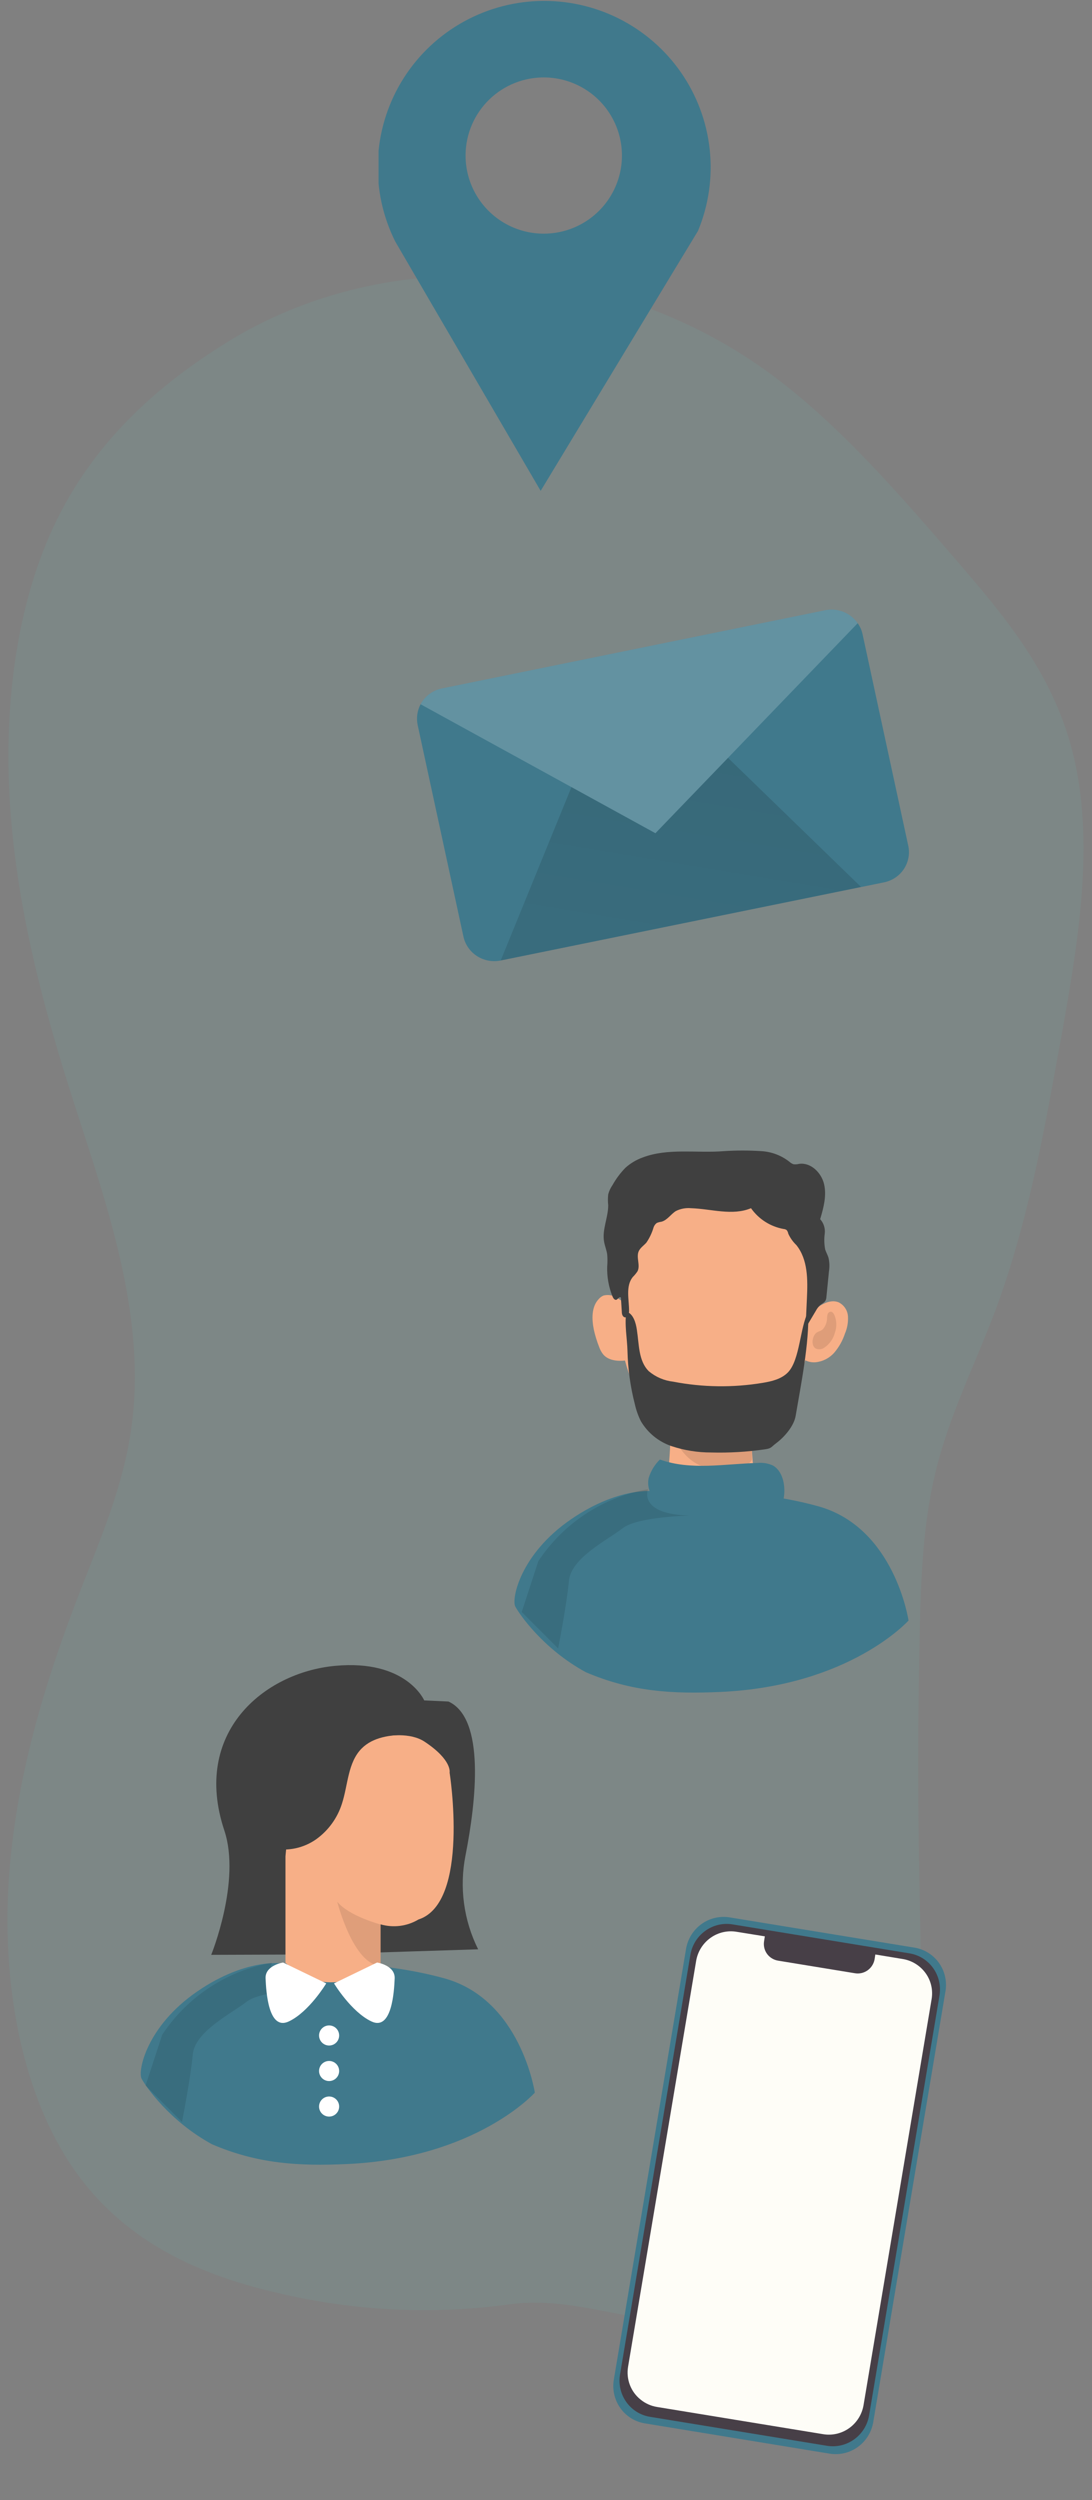 <svg width="225" height="515" viewBox="0 0 225 515" fill="none" xmlns="http://www.w3.org/2000/svg">
<rect x="0" y="0" width="225" height="515" fill="#808080" stroke="none"/>
<path opacity="0.18" d="M216.541 225.234L218.982 211.903C222.43 192.438 225.821 171.495 220.441 152.815C216.044 137.641 206.52 126.419 197.416 115.827C185.394 101.896 173.264 87.863 159.407 77.496C126.724 53.048 80.376 49.566 46.59 70.614C33.127 78.994 20.068 90.194 11.805 106.893C3.186 124.281 0.617 146.237 2.154 167.101C3.691 187.966 9.052 207.989 15.227 227.15C22.112 248.566 30.262 271.252 27.063 294.159C25.399 306.12 20.745 316.854 16.566 327.619C9.213 346.548 3.025 366.781 1.754 388.121C0.483 409.462 4.656 432.131 15.7 447.535C26.458 462.51 42.14 468.862 57.333 472.36C73.106 476.081 89.176 476.856 105.093 474.661C120.544 472.559 135.185 481.297 151.039 477.749C163.46 474.95 175.47 466.102 182.259 451.758C190.676 433.964 189.948 411.256 189.485 390.104C189.093 372.136 189.1 354.165 189.508 336.193C189.75 325.175 190.175 314.009 192.696 303.522C195.552 291.544 200.933 281.045 205.143 269.816C210.367 255.762 213.708 240.576 216.541 225.234Z" fill="#70A9A1"/>
<g clip-path="url(#clip0)">
<path d="M110.921 0.208C105.181 0.411 99.585 2.051 94.645 4.976C89.706 7.901 85.58 12.018 82.646 16.95C79.713 21.881 78.065 27.469 77.855 33.202C77.645 38.934 78.879 44.628 81.444 49.761L83.631 53.513L111.399 101.115L138.506 56.324L143.818 47.569C146.015 42.269 146.846 36.503 146.233 30.8C145.62 25.096 143.584 19.637 140.311 14.924C137.038 10.21 132.632 6.393 127.499 3.822C122.365 1.251 116.668 0.008 110.929 0.207L110.921 0.208ZM111.475 15.958C114.659 15.847 117.805 16.682 120.515 18.356C123.224 20.031 125.376 22.471 126.697 25.367C128.019 28.263 128.451 31.485 127.939 34.627C127.427 37.768 125.994 40.687 123.821 43.015C121.649 45.343 118.834 46.975 115.732 47.705C112.631 48.435 109.383 48.23 106.398 47.116C103.413 46.002 100.827 44.029 98.964 41.447C97.102 38.864 96.049 35.788 95.937 32.607C95.862 30.495 96.205 28.388 96.946 26.408C97.687 24.428 98.811 22.613 100.253 21.067C101.696 19.521 103.43 18.274 105.355 17.398C107.281 16.521 109.36 16.032 111.475 15.958Z" fill="#40798C"/>
</g>
<path d="M40.677 410.199C51.177 403.009 58.706 404.509 58.706 404.509C58.706 404.509 75.727 403.159 91.546 407.519C107.367 411.879 110.196 431.069 110.196 431.069C110.196 431.069 98.106 444.589 71.416 445.779C61.676 446.213 53.176 445.779 43.676 441.699C34.876 436.899 30.01 429.742 29.177 428.199C28.344 426.655 30.176 417.388 40.677 410.199Z" fill="#40798C"/>
<path d="M95.919 382.182C98.09 371.102 100.04 354.002 92.409 350.502L87.409 350.272C87.409 350.272 83.74 341.772 69.04 343.152C54.34 344.532 39.52 356.922 46.219 377.052C49.7 387.492 43.52 402.682 43.52 402.682L65.139 402.602L98.519 401.542C95.532 395.554 94.618 388.745 95.919 382.182Z" fill="#404040"/>
<path d="M92.64 365.132C92.64 365.132 96.88 391.962 86.22 395.402C85.058 396.094 83.766 396.54 82.424 396.712C81.082 396.884 79.72 396.778 78.42 396.402V404.892C78.42 404.892 67.65 413.032 58.82 404.312V382.412C58.82 382.412 59.82 369.072 62.49 370.492C63.1 370.822 68.49 370.262 69.37 360.492C69.37 360.492 81.75 354.982 87.48 358.772C93.21 362.562 92.64 365.132 92.64 365.132Z" fill="#F7AF87"/>
<path d="M78.421 396.431C78.421 396.431 71.891 394.711 69.481 391.731C69.481 391.731 72.8 404.801 78.421 404.921V396.431Z" fill="black" fill-opacity="0.1"/>
<path d="M83.77 357.351C80.46 357.351 76.86 357.821 74.53 360.161C71.65 363.051 71.72 367.651 70.46 371.531C69.529 374.488 67.666 377.063 65.15 378.871C63.889 379.76 62.465 380.388 60.959 380.719C59.453 381.051 57.896 381.079 56.38 380.801C56.068 380.769 55.767 380.673 55.493 380.52C55.22 380.367 54.98 380.16 54.79 379.911C54.579 379.463 54.506 378.962 54.58 378.471C54.87 372.971 55.52 367.281 58.36 362.571C59.944 359.967 62.133 357.782 64.74 356.201C66.254 355.234 67.96 354.607 69.74 354.361C73.24 353.961 76.64 355.521 79.81 357.051" fill="#404040"/>
<path d="M77.7 404.262C77.7 404.262 81.43 404.832 81.32 407.532C81.21 410.232 80.74 418.362 76.56 416.412C72.38 414.462 68.82 408.562 68.82 408.562L77.7 404.262Z" fill="white"/>
<path d="M67.81 421.362C68.954 421.362 69.88 420.435 69.88 419.292C69.88 418.148 68.954 417.222 67.81 417.222C66.667 417.222 65.74 418.148 65.74 419.292C65.74 420.435 66.667 421.362 67.81 421.362Z" fill="white"/>
<path d="M67.81 428.682C68.954 428.682 69.88 427.755 69.88 426.612C69.88 425.468 68.954 424.542 67.81 424.542C66.667 424.542 65.74 425.468 65.74 426.612C65.74 427.755 66.667 428.682 67.81 428.682Z" fill="white"/>
<path d="M67.81 436.001C68.954 436.001 69.88 435.075 69.88 433.931C69.88 432.788 68.954 431.861 67.81 431.861C66.667 431.861 65.74 432.788 65.74 433.931C65.74 435.075 66.667 436.001 67.81 436.001Z" fill="white"/>
<path d="M56.02 404.312C56.02 404.312 53.84 409.522 64.71 409.742C64.71 409.742 53.84 409.962 50.8 412.352C47.76 414.742 40.15 418.432 39.719 423.222C39.289 428.012 37.5 437.111 37.5 437.111L30 429.611L33.419 419.142C35.979 415.262 39.304 411.945 43.19 409.395C47.076 406.845 51.441 405.115 56.02 404.312Z" fill="url(#paint0_linear)" fill-opacity="0.1"/>
<path d="M58.33 404.262C58.33 404.262 54.6 404.832 54.72 407.532C54.84 410.232 55.29 418.362 59.48 416.412C63.67 414.462 67.22 408.562 67.22 408.562L58.33 404.262Z" fill="white"/>
<path d="M117.677 312.947C128.177 305.758 135.706 307.258 135.706 307.258C135.706 307.258 152.727 305.908 168.547 310.268C184.367 314.628 187.196 333.818 187.196 333.818C187.196 333.818 175.107 347.338 148.417 348.528C138.676 348.962 130.176 348.528 120.676 344.447C111.876 339.647 107.01 332.491 106.177 330.947C105.344 329.404 107.176 320.137 117.677 312.947Z" fill="#40798C"/>
<path d="M138.29 292.19C138.29 292.19 138.07 304.38 136.99 306.87C135.91 309.36 145.46 316.97 155.24 310.02L155.89 306.97C155.89 306.97 154.16 298.5 155.24 291.11C156.32 283.72 138.29 292.19 138.29 292.19Z" fill="#F7AF87"/>
<path d="M138.14 293.79C138.14 293.79 139.85 301.98 147.09 302.55C154.33 303.12 154.92 300.67 154.92 300.67L155.1 290.17L138.14 293.79Z" fill="url(#paint1_linear)" fill-opacity="0.1"/>
<path d="M127.28 267.43C126.864 267.129 126.387 266.922 125.882 266.826C125.377 266.729 124.858 266.744 124.36 266.87C123.974 267.031 123.631 267.281 123.36 267.6C121.84 269.21 121.92 271.75 122.36 273.92C122.631 275.137 122.998 276.331 123.46 277.49C123.645 278.028 123.919 278.532 124.27 278.98C125.34 280.27 127.27 280.44 128.92 280.25C129.416 280.25 129.905 280.132 130.347 279.906C130.788 279.68 131.17 279.352 131.46 278.95C131.611 278.605 131.699 278.236 131.72 277.86C132.14 273.49 131.11 269.75 127.28 267.43Z" fill="#F7AF87"/>
<path d="M168.61 269.21C169.84 268.35 171.44 267.69 172.82 268.28C173.36 268.553 173.82 268.962 174.153 269.467C174.487 269.972 174.682 270.556 174.72 271.16C174.789 272.372 174.577 273.583 174.1 274.7C173.629 276.135 172.885 277.466 171.91 278.62C170.914 279.762 169.518 280.478 168.01 280.62C167.257 280.676 166.503 280.519 165.836 280.165C165.169 279.811 164.616 279.275 164.24 278.62C163.873 277.741 163.702 276.792 163.74 275.84C163.671 275.104 163.756 274.361 163.99 273.66C164.58 272.21 167.35 270.08 168.61 269.21Z" fill="#F7AF87"/>
<path d="M167.34 273.32C165.78 286.39 158.51 297.15 147.63 297.15C136.75 297.15 127.93 286.48 127.93 273.32C127.93 260.16 134.93 245.32 145.81 245.32C156.69 245.32 170.52 246.59 167.34 273.32Z" fill="#F7AF87"/>
<path d="M127.94 267.31L128.12 270.23C128.12 270.69 128.27 271.23 128.72 271.36C129.17 271.49 129.61 270.68 129.62 270.08C129.62 267.68 128.87 264.97 130.36 263.08C130.733 262.711 131.068 262.306 131.36 261.87C131.98 260.62 131.04 259.03 131.6 257.75C131.93 257.02 132.66 256.57 133.19 255.96C133.84 255.007 134.336 253.957 134.66 252.85C134.78 252.478 135.014 252.152 135.33 251.92C135.63 251.795 135.946 251.711 136.27 251.67C137.49 251.36 138.21 250.11 139.27 249.46C140.229 248.983 141.302 248.782 142.37 248.88C146.54 249.01 150.88 250.49 154.74 248.88C156.326 251.134 158.737 252.672 161.45 253.16C161.676 253.173 161.894 253.25 162.08 253.38C162.258 253.595 162.375 253.854 162.42 254.13C162.818 255.009 163.381 255.804 164.08 256.47C166.49 259.47 166.44 263.62 166.26 267.47L165.98 273.58L168.11 270C168.329 269.582 168.616 269.204 168.96 268.88C169.35 268.55 169.87 268.35 170.11 267.88C170.211 267.646 170.268 267.395 170.28 267.14L170.8 261.9C170.952 260.956 170.918 259.991 170.7 259.06C170.52 258.48 170.2 257.95 170.02 257.37C169.819 256.305 169.789 255.215 169.93 254.14C169.999 253.602 169.95 253.055 169.788 252.537C169.626 252.019 169.354 251.543 168.99 251.14C169.69 248.8 170.35 246.32 169.8 243.94C169.25 241.56 167.04 239.39 164.63 239.75C164.265 239.847 163.885 239.874 163.51 239.83C163.194 239.722 162.904 239.548 162.66 239.32C160.978 237.996 158.927 237.227 156.79 237.12C154.272 236.96 151.747 236.96 149.23 237.12C143.57 237.59 137.63 236.42 132.34 238.46C131.066 238.93 129.892 239.635 128.88 240.54C127.835 241.606 126.937 242.807 126.21 244.11C125.804 244.69 125.502 245.336 125.32 246.02C125.234 246.771 125.234 247.529 125.32 248.28C125.32 250.79 124.04 253.28 124.46 255.73C124.61 256.64 124.98 257.49 125.11 258.4C125.18 259.229 125.18 260.061 125.11 260.89C125.041 262.986 125.408 265.074 126.19 267.02C126.32 267.35 126.53 267.73 126.89 267.76C127.25 267.79 127.62 266.92 127.94 267.31Z" fill="#404040"/>
<path d="M130.81 289.27C131.08 290.48 131.497 291.652 132.05 292.76C133.471 295.171 135.71 296.991 138.36 297.89C140.995 298.766 143.754 299.209 146.53 299.2C150.256 299.301 153.983 299.08 157.67 298.54C158.99 298.35 158.89 298.06 159.95 297.27C161.66 295.99 163.62 293.71 163.95 291.6C165.01 285.33 166.78 276.6 166.52 270.24C164.82 273.38 164.84 280.1 162.37 282.68C161.03 284.07 159.03 284.55 157.13 284.86C151.018 285.873 144.773 285.788 138.69 284.61C136.85 284.402 135.112 283.658 133.69 282.47C131.53 280.34 131.69 276.91 131.22 273.91C131.03 272.59 130.52 270.62 129.07 270.18C128.63 272.81 129.23 275.69 129.29 278.34C129.38 282.029 129.89 285.697 130.81 289.27Z" fill="#404040"/>
<path d="M125.93 271.62C125.934 271.32 125.897 271.02 125.82 270.73C125.779 270.586 125.695 270.457 125.578 270.363C125.462 270.268 125.319 270.211 125.17 270.2C124.85 270.2 124.62 270.5 124.47 270.78C123.932 271.966 123.878 273.315 124.32 274.54C124.647 275.79 125.419 276.878 126.49 277.6C126.751 277.795 127.063 277.913 127.388 277.939C127.713 277.966 128.04 277.9 128.33 277.75C129.33 277.06 128.94 275.04 128.04 274.48C127.49 274.14 127.04 274.18 126.61 273.58C126.198 273.006 125.962 272.326 125.93 271.62Z" fill="url(#paint2_linear)"/>
<path d="M170.411 271.62C170.406 271.32 170.443 271.02 170.521 270.73C170.561 270.586 170.646 270.457 170.762 270.363C170.878 270.268 171.021 270.211 171.171 270.2C171.491 270.2 171.721 270.5 171.871 270.78C172.408 271.966 172.462 273.315 172.021 274.54C171.693 275.79 170.921 276.878 169.851 277.6C169.589 277.795 169.277 277.913 168.952 277.939C168.627 277.966 168.3 277.9 168.011 277.75C167.011 277.06 167.411 275.04 168.301 274.48C168.851 274.14 169.301 274.18 169.731 273.58C170.142 273.006 170.378 272.326 170.411 271.62Z" fill="url(#paint3_linear)" fill-opacity="0.1"/>
<path d="M159.25 301.88C158.248 301.426 157.144 301.247 156.05 301.36C149.3 301.54 142.32 302.94 135.97 300.65C134.881 301.707 134.083 303.026 133.65 304.48C133 307.55 135.59 310.4 138.39 311.8C143.12 314.18 148.66 314.13 153.94 313.8C156.01 313.68 158.25 313.47 159.79 312.07C162.24 309.89 162.37 303.63 159.25 301.88Z" fill="#40798C"/>
<path d="M133.52 306.76C133.52 306.76 131.34 311.97 142.21 312.19C142.21 312.19 131.34 312.41 128.3 314.8C125.26 317.19 117.65 320.88 117.22 325.67C116.79 330.46 115 339.56 115 339.56L107.5 332.06L110.92 321.59C113.479 317.71 116.804 314.394 120.69 311.844C124.576 309.294 128.942 307.564 133.52 306.76Z" fill="url(#paint4_linear)" fill-opacity="0.1"/>
<path d="M103.168 197.855L182.155 181.756C183.834 181.413 185.303 180.427 186.238 179.016C187.173 177.605 187.499 175.884 187.144 174.23L177.726 130.647C177.554 129.831 177.21 129.058 176.717 128.378C175.996 127.333 174.977 126.521 173.789 126.044C172.601 125.567 171.298 125.448 170.045 125.701L91.044 141.815C90.113 142.008 89.237 142.399 88.479 142.962C87.721 143.525 87.099 144.245 86.656 145.072C85.969 146.384 85.757 147.89 86.055 149.342L95.489 192.938C95.667 193.755 96.007 194.531 96.49 195.22C96.972 195.91 97.588 196.499 98.301 196.956C99.014 197.413 99.811 197.727 100.646 197.882C101.481 198.036 102.338 198.027 103.168 197.855Z" fill="#40798C"/>
<path d="M86.656 145.072L135.046 171.639L176.717 128.378C175.996 127.333 174.977 126.521 173.789 126.044C172.601 125.567 171.298 125.448 170.045 125.7L91.044 141.815C90.113 142.008 89.237 142.399 88.479 142.962C87.721 143.525 87.099 144.245 86.656 145.072Z" fill="url(#paint5_linear)" fill-opacity="0.45"/>
<path d="M150.004 156.12L177.414 182.709L103.168 197.856L117.748 162.132L135.045 171.639L150.004 156.12Z" fill="url(#paint6_linear)" fill-opacity="0.45"/>
<g clip-path="url(#clip1)">
<path d="M194.805 410.21L179.927 498.939C179.582 500.995 178.442 502.834 176.758 504.052C175.073 505.27 172.982 505.767 170.944 505.434L132.876 499.198C130.839 498.868 129.02 497.737 127.819 496.051C126.618 494.365 126.133 492.264 126.471 490.208L141.356 401.462C141.7 399.407 142.839 397.568 144.522 396.35C146.205 395.132 148.295 394.633 150.332 394.964L188.397 401.193C189.407 401.354 190.374 401.715 191.243 402.254C192.112 402.793 192.867 403.5 193.463 404.335C194.059 405.169 194.485 406.115 194.717 407.118C194.95 408.121 194.983 409.162 194.816 410.181L194.805 410.21Z" fill="#40798C"/>
<path d="M187.4 402.379L150.933 396.408C146.831 395.736 142.943 398.547 142.249 402.685L127.754 489.133C127.06 493.272 129.823 497.171 133.925 497.843L170.392 503.813C174.494 504.485 178.382 501.674 179.076 497.536L193.571 411.088C194.265 406.95 191.503 403.05 187.4 402.379Z" fill="#473F47"/>
<path d="M191.955 411.794L177.917 495.504C177.58 497.398 176.51 499.085 174.944 500.194C173.378 501.302 171.443 501.741 169.565 501.415L135.399 495.82C134.144 495.621 132.966 495.094 131.981 494.291C130.995 493.505 130.237 492.468 129.784 491.285C129.331 490.102 129.2 488.817 129.405 487.562L143.45 403.848C143.79 401.952 144.863 400.266 146.431 399.158C147.999 398.051 149.936 397.613 151.814 397.941L157.589 398.872L157.424 399.939C157.325 400.617 157.427 401.308 157.717 401.926C158.007 402.543 158.473 403.059 159.055 403.408C159.443 403.646 159.873 403.807 160.322 403.88L176.183 406.477C177.088 406.624 178.016 406.406 178.767 405.871C179.519 405.336 180.033 404.527 180.201 403.617L180.358 402.608L185.992 403.54C187.832 403.836 189.485 404.83 190.613 406.318C191.198 407.087 191.619 407.969 191.849 408.911C192.08 409.853 192.116 410.834 191.955 411.794Z" fill="#FEFDF7"/>
</g>
<defs>
<linearGradient id="paint0_linear" x1="12220.5" y1="10063.1" x2="10737.2" y2="5349.91" gradientUnits="userSpaceOnUse">
<stop stop-opacity="0"/>
<stop offset="0.99"/>
</linearGradient>
<linearGradient id="paint1_linear" x1="6031.57" y1="2942.06" x2="6071.23" y2="2128.64" gradientUnits="userSpaceOnUse">
<stop stop-opacity="0"/>
<stop offset="0.99"/>
</linearGradient>
<linearGradient id="paint2_linear" x1="1715.34" y1="1565.22" x2="1764.91" y2="1560.68" gradientUnits="userSpaceOnUse">
<stop stop-opacity="0"/>
<stop offset="0.99"/>
</linearGradient>
<linearGradient id="paint3_linear" x1="4734.34" y1="1565.22" x2="4684.8" y2="1560.68" gradientUnits="userSpaceOnUse">
<stop stop-opacity="0"/>
<stop offset="0.99"/>
</linearGradient>
<linearGradient id="paint4_linear" x1="12298" y1="9965.54" x2="10814.7" y2="5252.35" gradientUnits="userSpaceOnUse">
<stop stop-opacity="0"/>
<stop offset="0.99"/>
</linearGradient>
<linearGradient id="paint5_linear" x1="102.909" y1="78.05" x2="163.608" y2="207.229" gradientUnits="userSpaceOnUse">
<stop offset="0.01" stop-color="white" stop-opacity="0.41"/>
</linearGradient>
<linearGradient id="paint6_linear" x1="159.484" y1="74.38" x2="109.327" y2="376.589" gradientUnits="userSpaceOnUse">
<stop offset="0.01"/>
<stop offset="0.08" stop-opacity="0.69"/>
<stop offset="0.21" stop-opacity="0.32"/>
<stop offset="1" stop-opacity="0"/>
</linearGradient>
<clipPath id="clip0">
<rect width="69" height="111" fill="white" transform="translate(78)"/>
</clipPath>
<clipPath id="clip1">
<rect width="71" height="112" fill="white" transform="translate(146.802 385.126) rotate(20.449)"/>
</clipPath>
</defs>
</svg>
